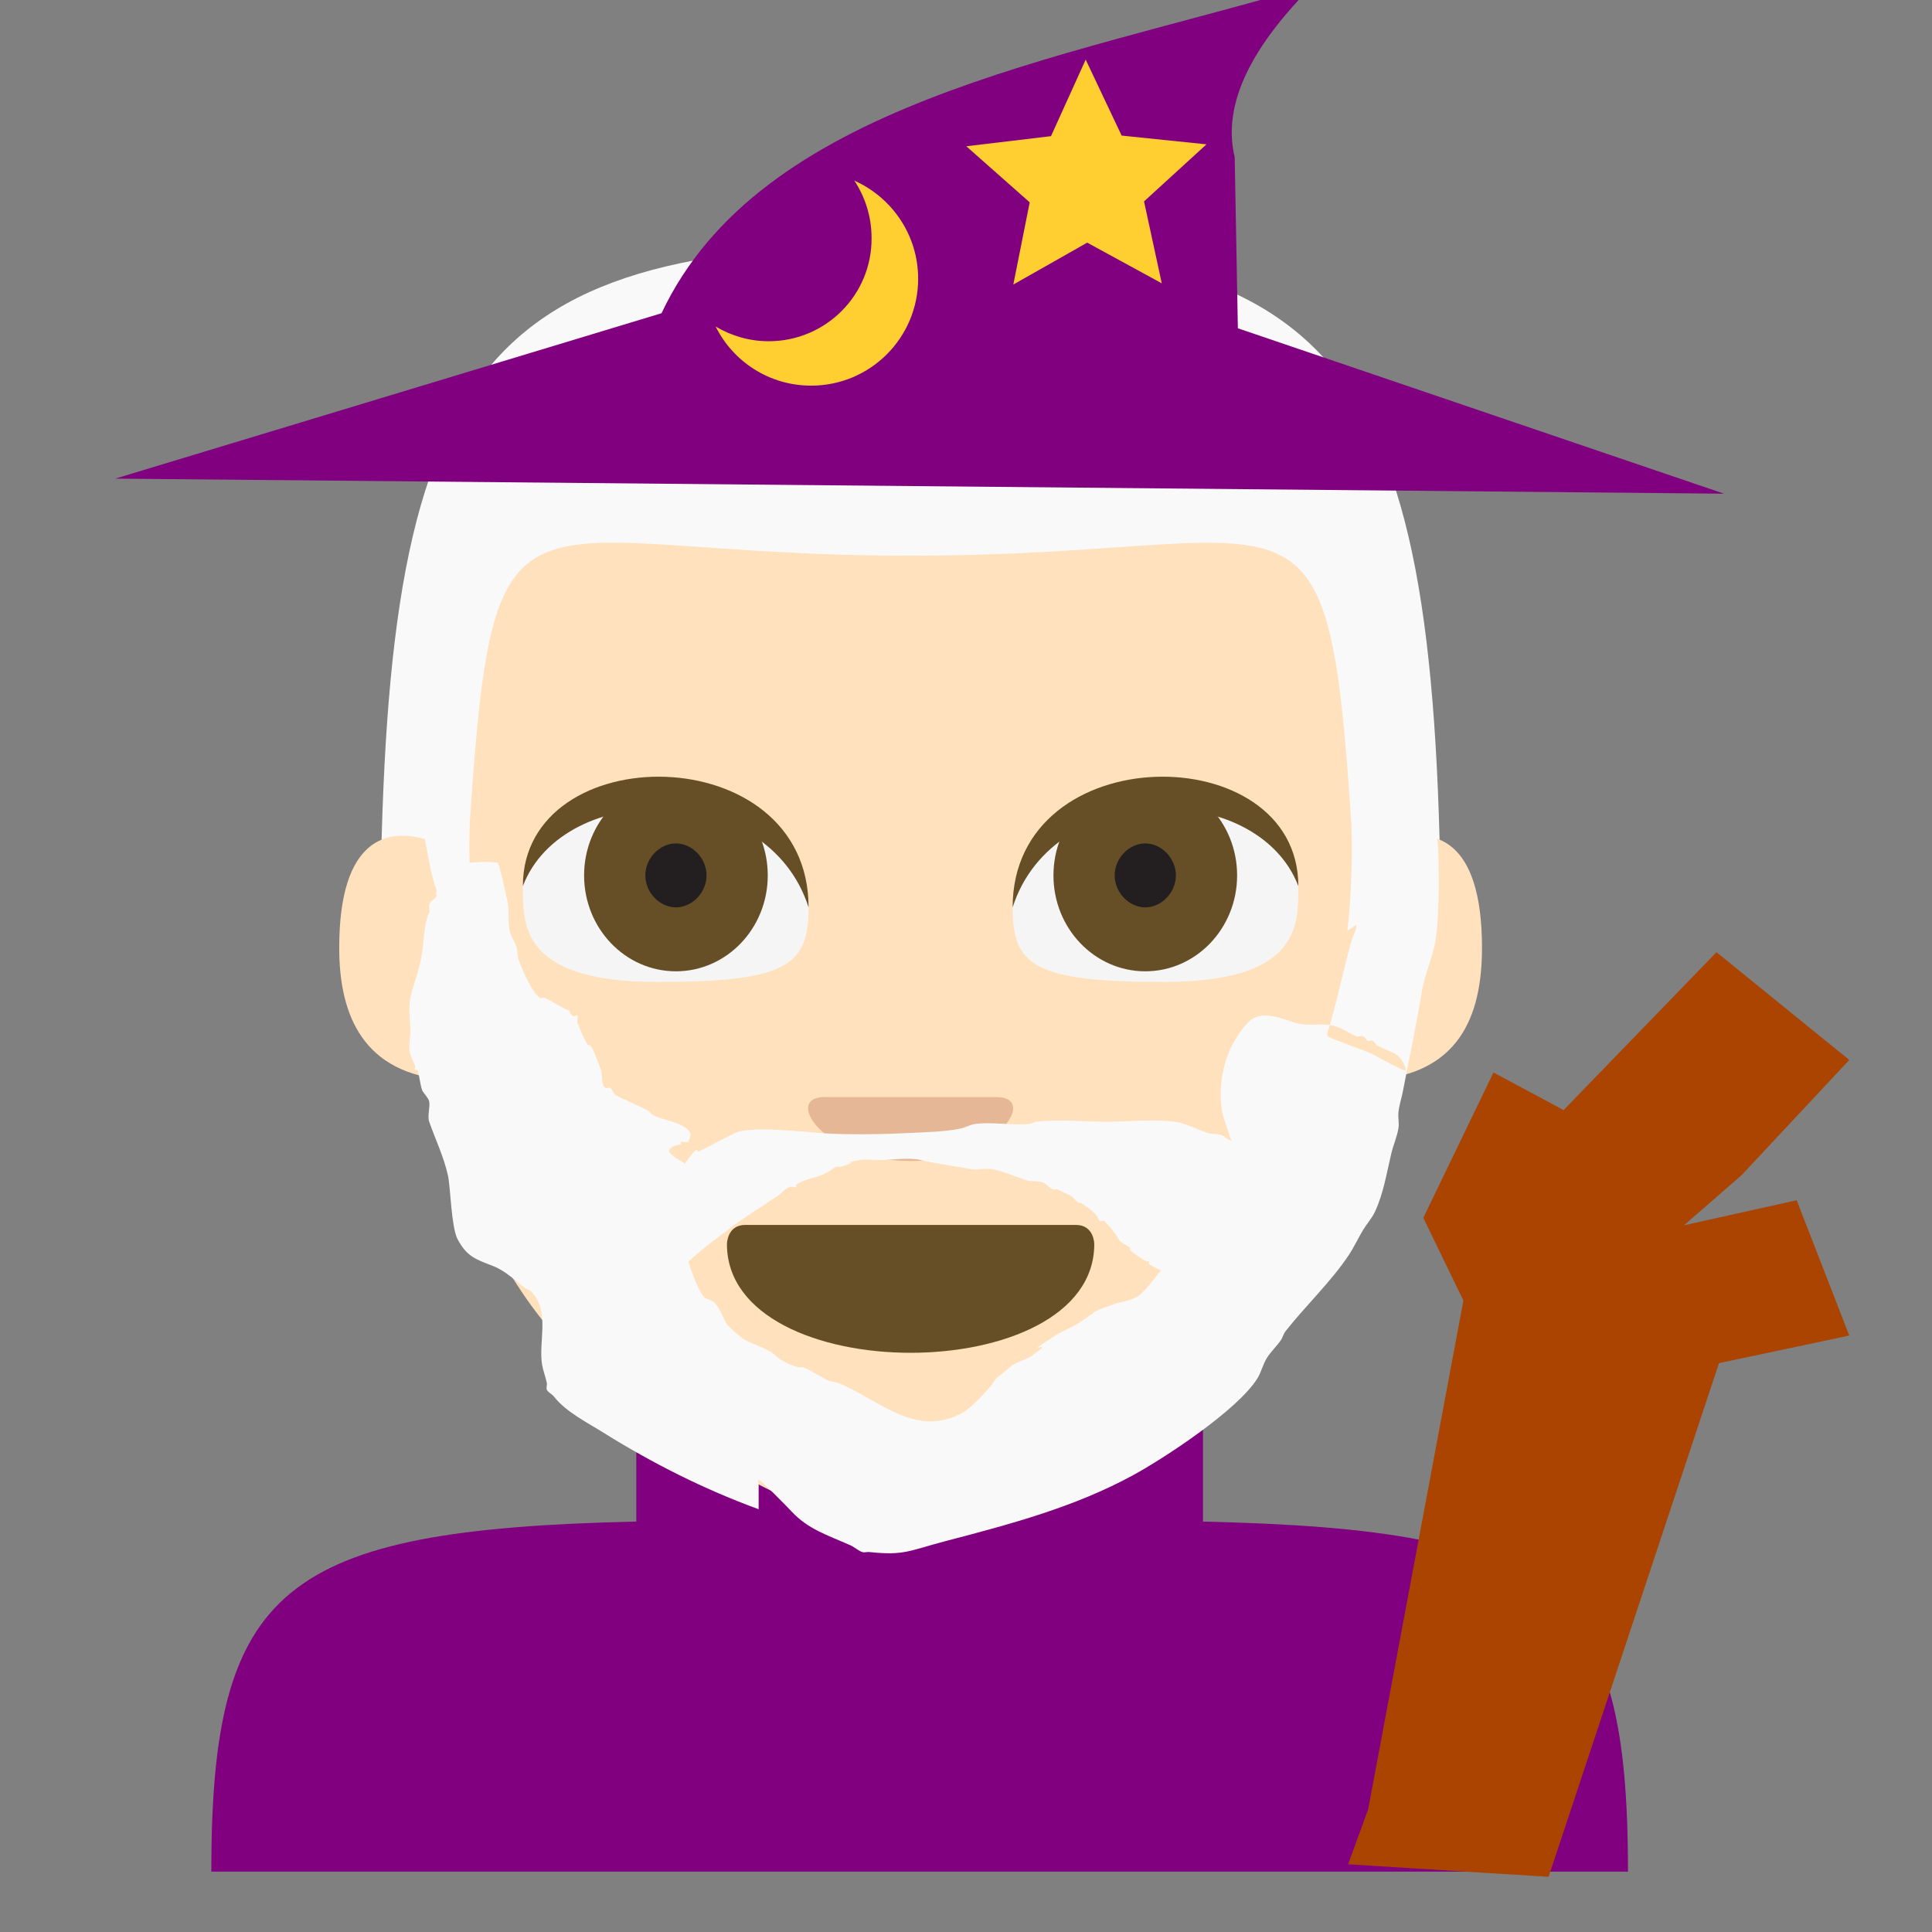 <?xml version="1.0" encoding="UTF-8" standalone="no"?>
<svg
   viewBox="0 0 64 64"
   version="1.1"
   id="svg9"
   sodipodi:docname="1f9d9-1f3fb.svg"
   xml:space="preserve"
   inkscape:version="1.3.2 (091e20e, 2023-11-25, custom)"
   xmlns:inkscape="http://www.inkscape.org/namespaces/inkscape"
   xmlns:sodipodi="http://sodipodi.sourceforge.net/DTD/sodipodi-0.dtd"
   xmlns="http://www.w3.org/2000/svg"
   xmlns:svg="http://www.w3.org/2000/svg"
   xmlns:rdf="http://www.w3.org/1999/02/22-rdf-syntax-ns#"
   xmlns:cc="http://creativecommons.org/ns#"
   xmlns:dc="http://purl.org/dc/elements/1.1/"><rect x="0" y="0" width="64" height="64" fill="#808080" stroke="none"/><defs
     id="defs9" /><sodipodi:namedview
     id="namedview9"
     pagecolor="#ffffff"
     bordercolor="#000000"
     borderopacity="0.25"
     inkscape:showpageshadow="2"
     inkscape:pageopacity="0.0"
     inkscape:pagecheckerboard="0"
     inkscape:deskcolor="#d1d1d1"
     inkscape:zoom="11.313709"
     inkscape:cx="23.776465"
     inkscape:cy="31.422058"
     inkscape:window-width="1920"
     inkscape:window-height="991"
     inkscape:window-x="-9"
     inkscape:window-y="-9"
     inkscape:window-maximized="1"
     inkscape:current-layer="svg9" /><title
     id="title1">mage: light skin tone</title><path
     fill="#b386e2"
     d="M 39.85,50.404 V 44.021 H 21.079 v 6.382 C 9.346,50.673 7,52.561 7,62 h 46.929 c 0,-9.439 -2.346,-11.327 -14.079,-11.596"
     id="path2"
     style="fill:#800080;stroke-width:0.919" /><g
     id="g9"
     transform="matrix(0.676,0,0,0.706,8.533,6.689)"
     style="display:inline;opacity:1"><path
       fill="#ffb300"
       d="M 6,36 H 58 C 58,8 54,2 32,2 10,2 6,8 6,36 Z"
       id="path1-5"
       style="fill:#f9f9f9" /><path
       fill="#ffdd67"
       d="m 55.8,29.9 c -0.2,1.1 -0.4,2.1 -0.7,2.7 -0.6,1 -1.7,1.6 -1.7,1.6 0,0 0.3,-2.1 0.2,-5 C 52.4,11.8 51.4,16.6 32,16.6 c -19.4,0 -20.4,-4.8 -21.6,12.5 -0.1,2.9 0.2,5.1 0.2,5.1 0,0 -1.1,-0.6 -1.7,-1.6 C 8.6,32 8.4,31 8.2,29.9 6.4,29.4 4,29.8 4,35 c 0,3.2 1.2,5.9 5.3,6.2 1.3,10.2 7.3,15.4 17.2,19.9 2.7,1.2 8.3,1.2 11,0 10,-4.5 15.9,-9.7 17.2,-19.9 4.1,-0.3 5.3,-2.9 5.3,-6.2 0,-5.2 -2.4,-5.6 -4.2,-5.1"
       id="path2-5"
       style="fill:#ffe1bd;fill-opacity:1" /><path
       fill="#937237"
       d="m 41,48.9 c 0,3.4 -4.5,5.1 -9,5.1 -4.5,0 -9,-1.7 -9,-5.1 0,0 0,-0.9 0.9,-0.9 h 16.2 c 0.9,0 0.9,0.9 0.9,0.9"
       id="path3-5"
       style="fill:#664e27;fill-opacity:1" /><path
       fill="#f5f5f5"
       d="m 20,28.6 c -5,0 -7,1.8 -7,3.6 0,1.8 0,4.4 6.6,4.4 6.4,0 7.4,-0.8 7.4,-3.5 0,-1.8 -2,-4.5 -7,-4.5"
       id="path4-9" /><circle
       cx="20.5"
       cy="31.6"
       r="4.5"
       fill="#664e27"
       id="circle4" /><path
       fill="#231f20"
       d="m 22,31.6 c 0,0.8 -0.7,1.5 -1.5,1.5 -0.8,0 -1.5,-0.7 -1.5,-1.5 0,-0.8 0.7,-1.5 1.5,-1.5 0.8,0 1.5,0.7 1.5,1.5"
       id="path5-6" /><path
       fill="#664e27"
       d="m 13,32.1 c 0,-7 14,-7 14,1 -2,-6 -12,-6 -14,-1"
       id="path6" /><path
       fill="#f5f5f5"
       d="m 44,28.6 c 5,0 7,1.8 7,3.6 0,1.8 0,4.4 -6.6,4.4 -6.4,0 -7.4,-0.8 -7.4,-3.5 0,-1.8 2,-4.5 7,-4.5"
       id="path7" /><circle
       cx="43.5"
       cy="31.6"
       r="4.5"
       fill="#664e27"
       id="circle7-0" /><path
       fill="#231f20"
       d="m 42,31.6 c 0,0.8 0.7,1.5 1.5,1.5 0.8,0 1.5,-0.7 1.5,-1.5 0,-0.8 -0.7,-1.5 -1.5,-1.5 -0.8,0 -1.5,0.7 -1.5,1.5"
       id="path8-1" /><path
       fill="#664e27"
       d="m 51,32.1 c 0,-7 -14,-7 -14,1 2,-6 12,-6 14,-1"
       id="path9-8" /><path
       fill="#eba352"
       d="m 32,45 c -4.2,0 -6.3,-3 -4.2,-3 h 8.4 c 2.1,0 0,3 -4.2,3"
       id="path10"
       style="fill:#e6b796;fill-opacity:1" /></g><path
     style="opacity:1;fill:#f9f9f9;fill-rule:evenodd;stroke-width:2.958"
     d="m 25.127,49.993 c -1.802,-0.656 -3.529,-1.529 -5.142,-2.537 -0.552,-0.345 -1.242,-0.69 -1.636,-1.194 -0.066,-0.084 -0.184,-0.129 -0.234,-0.224 -0.028,-0.055 0.013,-0.163 0,-0.224 -0.041,-0.195 -0.123,-0.41 -0.156,-0.597 -0.136,-0.783 0.29,-1.812 -0.39,-2.462 -0.041,-0.039 -0.109,-0.041 -0.156,-0.075 -0.366,-0.263 -0.653,-0.579 -1.091,-0.746 -0.576,-0.221 -0.866,-0.316 -1.169,-0.895 -0.202,-0.387 -0.232,-1.724 -0.312,-2.089 -0.137,-0.629 -0.423,-1.216 -0.623,-1.791 -0.067,-0.193 0.035,-0.47 0,-0.672 -0.018,-0.106 -0.209,-0.303 -0.234,-0.373 -0.076,-0.218 -0.08,-0.454 -0.156,-0.672 -0.008,-0.024 -0.06,0.018 -0.078,0 -0.037,-0.035 0.023,-0.105 0,-0.149 -0.064,-0.122 -0.106,-0.229 -0.156,-0.373 -0.082,-0.236 0,-0.497 0,-0.746 0,-0.336 -0.076,-0.794 0,-1.119 0.139,-0.601 0.28,-0.834 0.39,-1.492 0.037,-0.224 0.067,-1.023 0.234,-1.343 0.035,-0.067 -0.019,-0.151 0,-0.224 0.053,-0.204 0.11,-0.12 0.234,-0.298 0.029,-0.041 -0.023,-0.105 0,-0.149 0.095,-0.181 0.378,-0.661 0.545,-0.821 0.052,-0.025 0.104,-0.05 0.156,-0.075 0,-0.025 -0.018,-0.057 0,-0.075 0.055,-0.053 0.156,0 0.234,0 0.325,0 0.773,-0.061 1.091,0 0.069,0.013 0.28,1.074 0.312,1.194 0.089,0.342 0.037,0.615 0.078,0.97 0.032,0.274 0.163,0.393 0.234,0.597 0.05,0.144 0.031,0.303 0.078,0.448 0.072,0.22 0.414,1.062 0.701,1.269 0.042,0.03 0.108,-0.02 0.156,0 0.246,0.101 0.462,0.259 0.701,0.373 0.416,0.199 -0.078,-0.075 0.234,0.224 0.037,0.035 0.139,-0.047 0.156,0 0.025,0.071 -0.028,0.154 0,0.224 0.612,1.525 0.18,-0.058 0.779,1.567 0.071,0.193 -0.022,0.483 0.156,0.597 0.043,0.028 0.114,-0.03 0.156,0 0.075,0.054 0.09,0.16 0.156,0.224 0.043,0.042 0.984,0.461 1.091,0.522 0.063,0.036 0.092,0.114 0.156,0.149 0.334,0.183 1.057,0.234 1.247,0.597 0.031,0.06 -0.056,0.292 -0.078,0.298 -0.074,0.024 -0.16,-0.024 -0.234,0 -0.025,0.008 0.018,0.057 0,0.075 -0.01,0.009 -0.39,0.054 -0.39,0.224 0,0.18 0.972,0.645 1.247,0.821 0.048,0.031 0.101,0.057 0.156,0.075 0.025,0.008 0.066,-0.022 0.078,0 0.174,0.334 -0.521,0.786 -0.701,1.045 -0.029,0.041 0.016,0.102 0,0.149 -0.188,0.541 0.022,-0.118 -0.156,0.224 -0.139,0.266 -0.141,0.775 -0.078,1.045 0.068,0.294 0.397,1.276 0.623,1.492 0.037,0.035 0.275,0.114 0.312,0.149 0.177,0.17 0.288,0.477 0.39,0.672 0.067,0.129 0.439,0.446 0.545,0.522 0.223,0.16 0.685,0.295 0.935,0.448 0.14,0.086 0.247,0.217 0.39,0.298 0.17,0.097 0.353,0.178 0.545,0.224 0.05,0.012 0.108,-0.018 0.156,0 0.292,0.112 0.568,0.329 0.857,0.448 0.098,0.04 0.213,0.034 0.312,0.075 1.37,0.562 2.561,1.846 4.129,0.97 0.265,-0.148 0.725,-0.654 0.935,-0.895 0.046,-0.052 0.141,-0.239 0.234,-0.298 0.192,-0.122 0.272,-0.233 0.467,-0.373 0.138,-0.099 0.473,-0.19 0.623,-0.298 0.98,-0.704 -0.525,0.161 0.779,-0.672 0.222,-0.142 0.474,-0.237 0.701,-0.373 0.747,-0.447 0.349,-0.364 1.247,-0.672 0.329,-0.113 0.667,-0.117 0.935,-0.373 0.261,-0.25 0.458,-0.555 0.701,-0.821 0.713,-0.781 1.456,-1.576 2.026,-2.462 0.043,-0.067 0.05,-0.15 0.078,-0.224 0.102,-0.274 0.216,-0.545 0.312,-0.821 0.075,-0.215 -0.415,-1.362 -0.467,-1.716 -0.153,-1.028 0.129,-2.126 0.857,-2.91 0.417,-0.45 1.072,-0.155 1.558,0 0.386,0.123 0.78,0.022 1.169,0.075 0.308,0.042 0.596,0.248 0.857,0.373 0.07,0.033 0.16,-0.024 0.234,0 0.07,0.022 0.09,0.118 0.156,0.149 0.046,0.022 0.109,-0.022 0.156,0 0.066,0.031 0.095,0.11 0.156,0.149 0.38,0.243 0.738,0.18 0.935,0.746 0.059,0.168 -0.161,0.035 -0.234,0 -0.291,-0.139 -0.571,-0.3 -0.857,-0.448 -0.247,-0.127 -1.393,-0.513 -1.48,-0.597 -0.037,-0.035 -0.015,-0.102 0,-0.149 0.309,-0.987 0.496,-1.992 0.779,-2.985 0.043,-0.152 0.126,-0.293 0.156,-0.448 0.023,-0.122 0,-0.249 0,-0.373 0.026,-0.149 0.046,-0.3 0.078,-0.448 0.098,-0.449 0.221,-0.893 0.312,-1.343 0.087,-0.434 0.089,-0.852 0.234,-1.269 0.051,-0.147 0.056,-1.13 0.156,-1.194 0.233,-0.149 0.524,0.188 0.779,0.298 0.69,0.3 0.729,0.317 1.091,1.269 0.08,0.212 0.07,0.446 0.078,0.672 0.027,0.794 0.024,1.86 -0.078,2.686 -0.073,0.595 -0.368,1.185 -0.467,1.791 -0.181,1.099 -0.415,2.188 -0.623,3.283 -0.047,0.25 -0.134,0.493 -0.156,0.746 -0.015,0.174 0.03,0.351 0,0.522 -0.049,0.28 -0.167,0.544 -0.234,0.821 -0.155,0.644 -0.256,1.324 -0.545,1.94 -0.101,0.214 -0.267,0.394 -0.39,0.597 -0.163,0.27 -0.294,0.557 -0.467,0.821 -0.585,0.888 -1.446,1.697 -2.104,2.537 -0.07,0.089 -0.091,0.206 -0.156,0.298 -0.144,0.207 -0.336,0.383 -0.467,0.597 -0.13,0.211 -0.18,0.462 -0.312,0.672 -0.656,1.047 -3.072,2.634 -4.129,3.209 -1.925,1.047 -4.038,1.611 -6.155,2.164 -1.265,0.33 -1.398,0.498 -2.571,0.373 -0.077,-0.008 -0.161,0.026 -0.234,0 -0.142,-0.051 -0.252,-0.163 -0.39,-0.224 -0.759,-0.336 -1.401,-0.53 -1.948,-1.119 -0.126,-0.135 -1.049,-1.085 -1.091,-1.045 -0.037,0.035 0,0.099 0,0.149 0,0.274 0,0.547 -1e-6,0.821 z"
     id="path9" /><path
     style="opacity:1;fill:#f9f9f9;fill-rule:evenodd;stroke-width:2.958"
     d="m 21.388,45.441 c -0.13,-0.05 -0.282,-0.063 -0.39,-0.149 -0.194,-0.155 -0.234,-1.708 -0.234,-2.015 0,-0.353 -0.052,-0.769 0,-1.119 0.161,-1.082 0.776,-2.16 1.402,-3.059 0.087,-0.124 0.289,-0.249 0.39,-0.373 0.137,-0.169 0.242,-0.361 0.39,-0.522 0.236,-0.259 0.072,0.003 0.234,-0.075 0.39,-0.187 0.776,-0.409 1.169,-0.597 0.494,-0.237 2.19,-0.049 2.805,0 0.842,0.067 2.152,0.043 2.961,0 0.516,-0.027 1.19,-0.038 1.714,-0.149 0.16,-0.034 0.305,-0.127 0.467,-0.149 0.584,-0.08 1.205,0.056 1.792,0 0.082,-0.008 0.152,-0.065 0.234,-0.075 0.75,-0.09 1.577,0 2.337,0 0.715,0 1.565,-0.095 2.259,0 0.372,0.051 0.737,0.26 1.091,0.373 0.15,0.048 0.321,0.018 0.467,0.075 0.087,0.033 0.15,0.109 0.234,0.149 0.835,0.4 -0.64,-0.436 0.623,0.224 0.66,0.345 1.051,0.913 1.324,1.567 0.269,0.645 0.636,1.363 0.467,2.089 -0.192,0.828 -1.136,2.236 -2.181,1.791 -0.169,-0.072 -0.677,-0.235 -0.857,-0.373 -0.086,-0.066 -0.144,-0.163 -0.234,-0.224 -0.236,-0.162 -0.528,-0.233 -0.779,-0.373 -0.162,-0.09 -0.307,-0.206 -0.467,-0.298 -0.112,-0.064 -0.433,-0.191 -0.545,-0.298 -0.018,-0.018 0.018,-0.057 0,-0.075 -0.018,-0.018 -0.055,0.011 -0.078,0 -0.147,-0.07 -0.429,-0.262 -0.545,-0.373 -0.018,-0.018 0.018,-0.057 0,-0.075 -0.105,-0.1 -0.316,-0.157 -0.39,-0.298 -0.089,-0.171 -0.311,-0.447 -0.467,-0.597 -0.037,-0.035 -0.119,0.035 -0.156,0 -0.041,-0.039 -0.046,-0.103 -0.078,-0.149 -0.118,-0.169 -0.379,-0.342 -0.545,-0.448 -0.022,-0.014 -0.057,0.015 -0.078,0 -0.088,-0.063 -0.146,-0.161 -0.234,-0.224 -0.003,-0.002 -0.463,-0.223 -0.467,-0.224 -0.05,-0.012 -0.109,0.022 -0.156,0 -0.116,-0.056 -0.192,-0.175 -0.312,-0.224 -0.169,-0.069 -0.371,-0.019 -0.545,-0.075 -0.371,-0.118 -0.782,-0.311 -1.169,-0.373 -0.194,-0.031 -0.489,0.041 -0.701,0 -0.539,-0.103 -1.113,-0.173 -1.636,-0.298 -0.404,-0.097 -0.97,0 -1.402,0 -0.188,0 -0.437,-0.036 -0.623,0 -0.735,0.141 0.121,-0.014 -0.623,0.224 -0.049,0.016 -0.108,-0.018 -0.156,0 -0.087,0.033 -0.156,0.099 -0.234,0.149 -0.104,0.05 -0.203,0.11 -0.312,0.149 -0.274,0.098 -0.533,0.122 -0.779,0.298 -0.021,0.015 0.025,0.067 0,0.075 -0.074,0.024 -0.164,-0.033 -0.234,0 -0.149,0.071 -0.254,0.206 -0.39,0.298 -0.549,0.376 -1.114,0.71 -1.636,1.119 -0.249,0.195 -1.318,0.957 -1.48,1.269 -0.048,0.092 -0.049,0.2 -0.078,0.298 -0.272,0.913 0.182,-0.672 -0.234,0.522 -0.016,0.047 0,0.099 0,0.149 -0.078,0.199 -0.146,0.402 -0.234,0.597 0.17,0.309 -0.294,0.415 -0.39,0.597 -0.104,0.2 0.095,0.541 0,0.746 -0.381,0.821 -0.36,0.196 -0.234,1.045"
     id="path11" /><path
     style="opacity:1;fill:#800080;fill-rule:evenodd;stroke-width:3.22"
     d="M 3.818,15.855 21.914,10.376 C 25.181,3.453 34.982,2.018 43.497,-0.498 41.495,1.507 40.47,3.423 40.901,5.207 l 0.105,5.668 16.104,5.479 z"
     id="path12"
     sodipodi:nodetypes="ccccccc" /><path
     fill="#ffce31"
     d="m 28.302,5.984 c 0.358,0.543 0.57,1.2 0.57,1.902 0.011,1.89 -1.521,3.418 -3.41,3.418 -0.637,0 -1.241,-0.181 -1.755,-0.487 0.581,1.166 1.778,1.958 3.164,1.958 1.957,0 3.544,-1.585 3.544,-3.543 0,-1.449 -0.872,-2.694 -2.113,-3.248 z"
     id="path1"
     style="stroke-width:0.112" /><path
     sodipodi:type="star"
     style="opacity:1;fill:#ffce31;fill-opacity:1;fill-rule:evenodd;stroke-width:3.22"
     id="path13"
     inkscape:flatsided="false"
     sodipodi:sides="5"
     sodipodi:cx="33.535667"
     sodipodi:cy="4.3164721"
     sodipodi:r1="4.7482352"
     sodipodi:r2="2.2603643"
     sodipodi:arg1="0.93428811"
     sodipodi:arg2="1.5626066"
     inkscape:rounded="0"
     inkscape:randomized="0"
     d="M 36.358,8.135 33.554,6.577 30.776,8.181 31.392,5.033 29.008,2.886 32.192,2.499 33.497,-0.432 34.849,2.477 38.039,2.812 35.691,4.997 Z"
     inkscape:transform-center-x="0.010580512"
     inkscape:transform-center-y="-0.382333"
     transform="matrix(0.881,0,0,0.865,6.454,2.349)" /><path
     style="opacity:1;fill:#aa4400;fill-opacity:1;fill-rule:evenodd;stroke-width:3.22"
     d="m 45.323,59.933 3.154,-16.851 -1.328,-2.739 2.324,-4.815 2.324,1.245 5.064,-5.23 4.399,3.569 -3.569,3.818 -1.909,1.66 3.735,-0.83 1.743,4.482 -4.316,0.913 -5.645,17.017 -6.641,-0.415 z"
     id="path14" /></svg>
